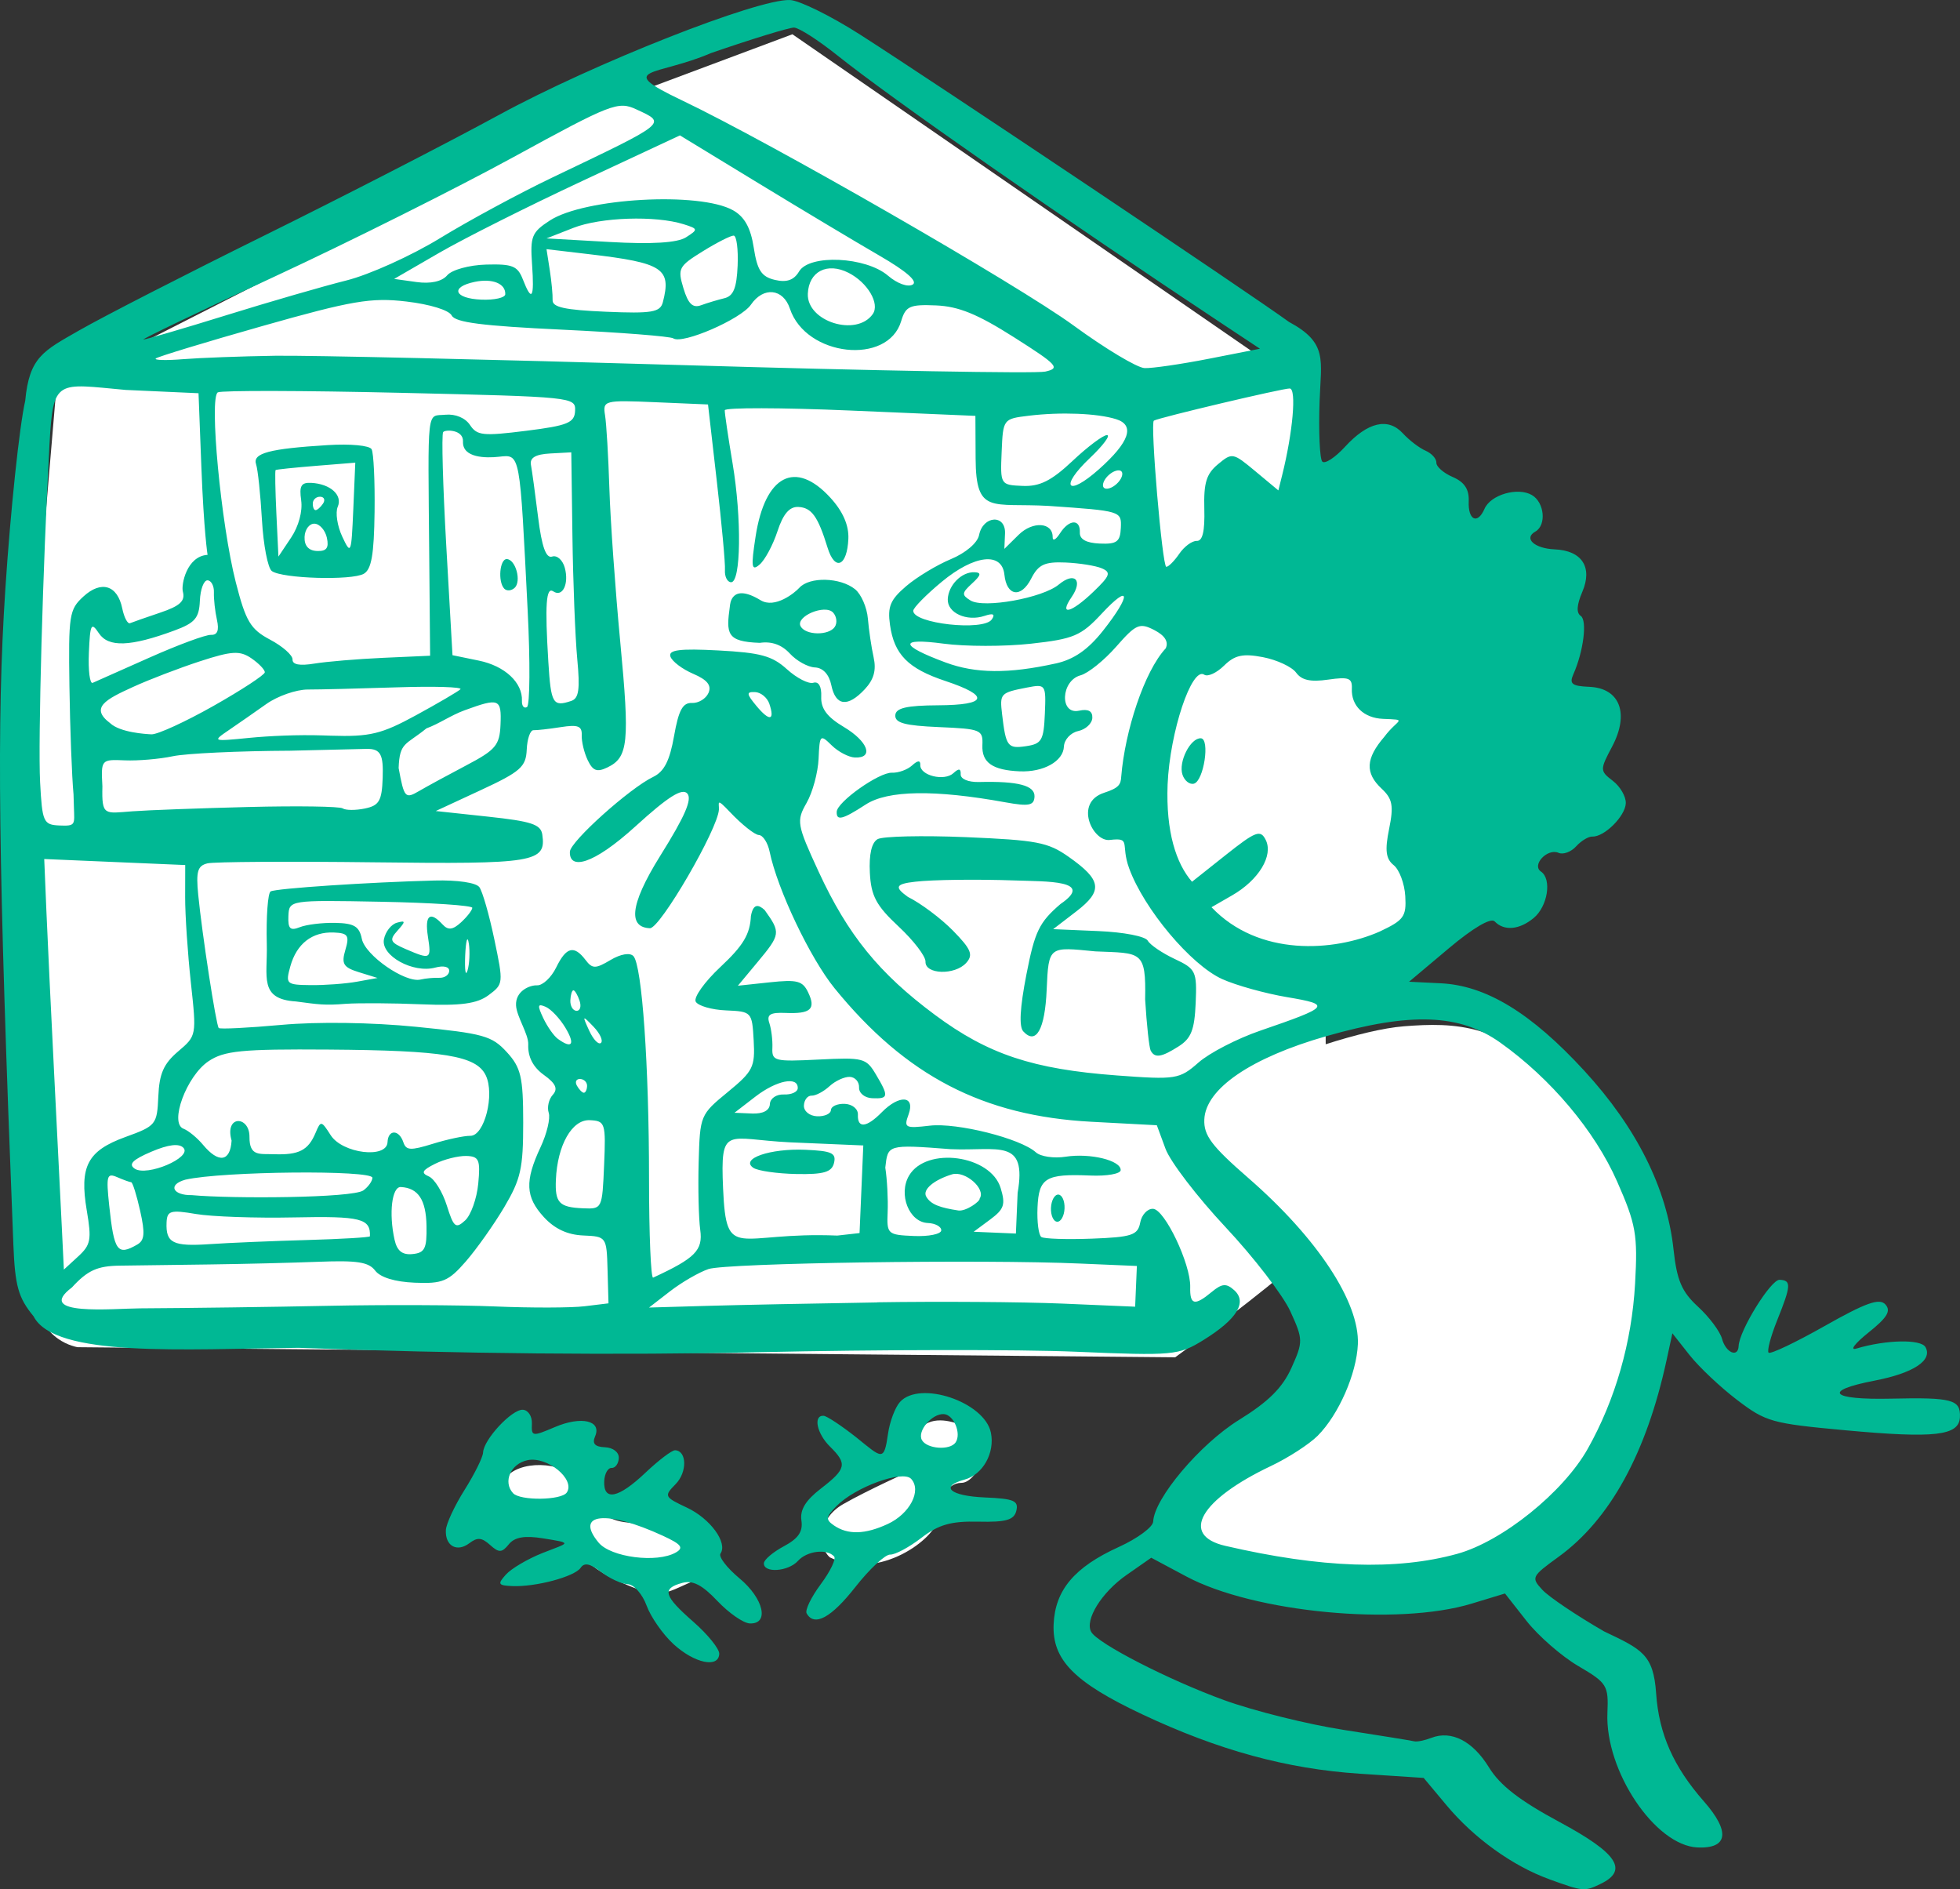 <?xml version="1.0" ?><svg height="295.961mm" viewBox="0 0 307.108 295.961" width="307.108mm" xmlns="http://www.w3.org/2000/svg">
    <rect x="0" y="0" width="307.108" height="295.961" fill="#333333" stroke="none"/>
    <path d="m 1678.797,7014.5 -97.603,36.488 -337.52,171.674 -16.275,192.533 4.178,344.801 c 1.535,27.331 24.619,30.668 24.619,30.668 l 648.953,5.969 c 0,0 38.979,-28.501 64.58,-49.93 12.666,19.524 23.877,43.715 21.641,66.1 -4.824,48.285 -29.695,22.085 -75.279,77.557 -45.584,55.471 89.005,50.457 148.979,45.891 59.974,-4.566 103.312,-59.739 120.863,-128.236 17.551,-68.498 -17.801,-130.932 -51.822,-170.084 -34.021,-39.152 -64.05,-39.301 -93.746,-36.98 -11.907,0.93 -28.851,5.039 -46.236,10.621 -0.037,-11.332 -0.093,-22.762 -0.188,-33.918 33.635,-2.785 64.163,-13.99 77.838,-29.756 -1.913,1.123 34.106,-81.373 5.158,-128.461 -16.003,-26.032 -55.896,-39.231 -90.896,-43.609 -4.535,-74.443 -9.725,-156.094 -9.725,-156.094 z m 87.459,819.43 c -21.156,-0.11 -17.404,29.734 -17.404,29.734 0,0 -25.592,11.481 -40.072,19.793 -14.479,8.312 -15.655,24.091 -7.906,31.416 29.742,14.581 62.85,-11.974 63.555,-22.047 0.705,-10.073 4.93,-21.977 14.4,-21.977 9.47,0 24.194,-28.189 -5.176,-35.857 -2.753,-0.719 -5.208,-1.051 -7.396,-1.062 z m -236.498,26.406 c -8.59,-0.14 -17.042,2.482 -20.955,8.188 -7.827,11.412 -6.348,29.504 18.129,32.162 24.476,2.657 22,16 49.26,28.416 27.259,12.416 27.238,6.059 47.9,-1.69 2.113,-20.779 -23.637,-31.276 -42.734,-33.107 -19.097,-1.831 -20.898,-14.862 -29.82,-25.568 -4.461,-5.354 -13.189,-8.259 -21.779,-8.4 z" fill="#FFFFFF" transform="translate(-3.001,52.561) translate(1634.701,-1346.353) matrix(0.265,0,0,0.265,-1952.421,-559.682)"/>
    <path d="m -1388.954,1588.187 c -5.732,-2.074 -11.778,-6.424 -16.079,-11.569 l -3.594,-4.299 -10.036,-0.66 c -11.396,-0.749 -22.108,-3.674 -34.047,-9.296 -10.671,-5.024 -14.137,-8.542 -13.9,-14.105 0.229,-5.367 3.255,-8.958 10.209,-12.117 2.928,-1.33 5.354,-3.121 5.391,-3.98 0.155,-3.631 7.35,-12.154 13.439,-15.921 4.631,-2.864 6.816,-5.033 8.227,-8.166 1.841,-4.087 1.834,-4.457 -0.174,-8.849 -1.152,-2.521 -5.719,-8.453 -10.149,-13.183 -4.43,-4.729 -8.665,-10.258 -9.412,-12.285 l -1.359,-3.686 -10.253,-0.545 c -16.962,-0.901 -29.065,-7.189 -40.231,-20.901 -3.83,-4.704 -8.968,-15.503 -10.186,-21.409 -0.29,-1.41 -1.052,-2.585 -1.691,-2.612 -0.64,-0.027 -2.676,-1.646 -4.525,-3.598 -2.218,-2.341 -1.687,-1.451 -1.731,-0.4 -0.129,3.03 -9.219,18.668 -10.812,18.6 -3.169,-0.135 -3.492,-3.173 1.68,-11.445 3.831,-6.128 4.979,-8.788 4.17,-9.669 -0.808,-0.88 -3.026,0.524 -8.059,5.105 -6.838,6.223 -10.451,6.87 -10.329,4.018 0.068,-1.601 9.349,-9.933 13.048,-11.714 1.724,-0.83 2.591,-2.524 3.273,-6.397 0.716,-4.064 1.357,-5.249 2.804,-5.187 1.032,0.044 2.199,-0.667 2.595,-1.579 0.509,-1.173 -0.193,-2.048 -2.393,-2.988 -1.712,-0.731 -3.321,-1.949 -3.575,-2.706 -0.351,-1.045 1.461,-1.276 7.505,-0.956 6.636,0.353 8.432,0.844 10.753,2.946 1.532,1.388 3.392,2.342 4.134,2.119 0.837,-0.251 1.307,0.573 1.239,2.174 -0.079,1.857 0.908,3.185 3.526,4.742 3.812,2.267 4.778,4.923 1.744,4.793 -0.978,-0.042 -2.618,-0.905 -3.647,-1.918 -1.779,-1.754 -1.877,-1.653 -2.037,2.096 -0.092,2.166 -0.938,5.284 -1.878,6.928 -1.624,2.837 -1.528,3.384 1.879,10.766 4.58,9.921 9.471,15.942 18.237,22.45 8.316,6.174 15.318,8.504 28.498,9.485 9.255,0.688 9.807,0.602 12.789,-2.021 1.714,-1.508 6.061,-3.752 9.659,-4.988 10.982,-3.773 11.227,-4.077 4.221,-5.257 -3.415,-0.576 -7.985,-1.846 -10.155,-2.824 -4.896,-2.205 -12.264,-10.975 -14.596,-17.374 -1.388,-3.806 0.421,-4.836 -3.033,-4.426 -2.64,0.313 -5.677,-5.837 -0.87,-7.398 2.282,-0.741 2.604,-1.278 2.667,-2.519 0.586,-7.159 3.604,-16.475 6.97,-20.098 0.488,-1.03 -0.125,-2.013 -1.794,-2.872 -2.294,-1.181 -2.864,-0.932 -5.96,2.6 -1.883,2.148 -4.398,4.17 -5.589,4.493 -3.085,0.836 -3.324,6.209 -0.236,5.543 1.444,-0.313 2.128,0.057 2.082,1.129 -0.037,0.877 -1.036,1.805 -2.218,2.061 -1.183,0.256 -2.188,1.35 -2.234,2.43 -0.098,2.304 -3.197,4.038 -6.932,3.879 -4.254,-0.181 -5.957,-1.374 -5.841,-4.091 0.103,-2.423 -0.222,-2.559 -6.803,-2.839 -5.334,-0.227 -6.896,-0.647 -6.845,-1.839 0.049,-1.151 1.759,-1.552 6.725,-1.577 7.738,-0.038 8.155,-1.471 1.111,-3.813 -5.836,-1.941 -8.014,-4.15 -8.667,-8.794 -0.402,-2.853 0.044,-3.923 2.522,-6.045 1.655,-1.418 4.812,-3.327 7.015,-4.244 2.319,-0.965 4.18,-2.55 4.421,-3.768 0.612,-3.085 4.196,-3.303 4.066,-0.247 l -0.102,2.405 2.232,-2.2 c 2.221,-2.189 5.372,-1.97 5.335,0.369 0,0.67 0.504,0.4 1.144,-0.598 1.425,-2.224 3.208,-2.3 3.116,-0.133 -0.045,1.063 0.996,1.64 3.122,1.731 2.682,0.114 3.208,-0.282 3.302,-2.486 0.111,-2.606 0.042,-2.627 -11.306,-3.412 -8.923,-0.516 -11.406,1.449 -11.45,-7.448 l -0.033,-6.659 -19.62,-0.837 c -10.791,-0.46 -19.635,-0.478 -19.654,-0.039 -0.019,0.439 0.532,4.177 1.225,8.308 1.448,8.635 1.317,18.697 -0.243,18.631 -0.585,-0.025 -1.014,-0.882 -0.953,-1.905 0.075,-1.022 -0.511,-7.279 -1.271,-13.902 l -1.381,-12.043 -8.261,-0.352 c -8.005,-0.341 -8.249,-0.278 -7.87,2.061 0.215,1.328 0.52,6.493 0.677,11.48 0.157,4.987 0.923,15.783 1.701,23.992 1.5,15.81 1.265,18.104 -2.015,19.683 -1.622,0.781 -2.271,0.543 -3.075,-1.127 -0.561,-1.165 -0.985,-2.926 -0.943,-3.915 0.062,-1.446 -0.578,-1.696 -3.274,-1.275 -1.843,0.288 -3.77,0.505 -4.282,0.483 -0.512,-0.022 -0.989,1.343 -1.061,3.034 -0.116,2.708 -0.972,3.464 -7.194,6.351 l -7.062,3.277 8.206,0.882 c 6.81,0.733 8.254,1.21 8.488,2.81 0.637,4.348 -1.189,4.648 -26.375,4.342 -13.314,-0.162 -25.055,-0.087 -26.092,0.165 -1.549,0.377 -1.807,1.255 -1.446,4.932 0.603,6.148 2.8,20.412 3.213,20.862 0.185,0.201 4.603,-0.018 9.816,-0.491 5.676,-0.514 14.146,-0.394 21.111,0.3 10.572,1.053 11.866,1.414 14.204,3.96 2.227,2.425 2.573,3.909 2.576,11.04 0,7.215 -0.378,8.859 -2.955,13.23 -1.627,2.746 -4.344,6.584 -6.038,8.531 -2.712,3.117 -3.666,3.514 -8,3.329 -3.118,-0.133 -5.389,-0.826 -6.2,-1.893 -1.02,-1.342 -2.814,-1.623 -8.86,-1.386 -4.169,0.163 -11.896,0.352 -17.172,0.421 -5.276,0.068 -11.576,0.152 -14.001,0.186 -3.507,0.047 -5.037,0.746 -7.48,3.411 -6.003,4.534 6.459,3.302 10.657,3.28 7.551,-0.038 20.844,-0.218 29.54,-0.398 8.696,-0.18 20.438,-0.136 26.094,0.099 5.655,0.241 11.969,0.221 14.031,-0.03 l 3.748,-0.456 -0.146,-5.237 c -0.144,-5.188 -0.18,-5.239 -3.813,-5.394 -2.476,-0.105 -4.479,-1.04 -6.166,-2.877 -2.895,-3.153 -3.012,-5.641 -0.516,-10.967 0.987,-2.105 1.561,-4.523 1.276,-5.372 -0.285,-0.85 0,-2.12 0.638,-2.824 0.845,-0.934 0.467,-1.774 -1.404,-3.117 -1.694,-1.216 -2.521,-2.83 -2.444,-4.766 0.069,-1.61 -1.822,-4.355 -1.91,-6.117 -0.118,-2.269 2.165,-3.197 3.293,-3.148 0.877,0.037 2.226,-1.223 2.997,-2.801 1.576,-3.224 2.8,-3.537 4.596,-1.175 1.071,1.409 1.562,1.41 3.913,0.01 1.587,-0.946 3.06,-1.194 3.595,-0.606 1.349,1.483 2.443,17.119 2.442,34.916 -10e-5,8.66 0.29,15.611 0.644,15.447 6.608,-3.053 7.819,-4.279 7.38,-7.475 -0.248,-1.801 -0.359,-6.593 -0.247,-10.648 0.203,-7.288 0.253,-7.414 4.539,-10.931 3.987,-3.273 4.315,-3.923 4.082,-8.097 -0.25,-4.472 -0.312,-4.54 -4.332,-4.712 -2.243,-0.096 -4.38,-0.711 -4.747,-1.367 -0.368,-0.656 1.386,-3.116 3.898,-5.466 3.553,-3.325 4.607,-5.091 4.748,-7.954 0.365,-1.986 1.182,-1.826 2.154,-0.933 2.541,3.549 2.505,3.807 -1.128,8.17 l -3.067,3.684 4.996,-0.533 c 4.283,-0.457 5.14,-0.235 6.002,1.556 1.268,2.633 0.426,3.409 -3.521,3.241 -2.414,-0.103 -2.996,0.256 -2.553,1.576 0.316,0.94 0.532,2.696 0.48,3.902 -0.088,2.068 0.324,2.171 7.259,1.824 6.99,-0.35 7.431,-0.236 8.955,2.322 2.06,3.457 2.001,3.847 -0.572,3.737 -1.181,-0.05 -2.097,-0.8 -2.059,-1.685 0.037,-0.877 -0.616,-1.624 -1.451,-1.66 -0.836,-0.036 -2.268,0.622 -3.182,1.462 -0.914,0.84 -2.175,1.505 -2.802,1.478 -0.627,-0.027 -1.17,0.669 -1.208,1.546 -0.038,0.886 0.877,1.635 2.059,1.686 1.17,0.05 2.147,-0.388 2.172,-0.973 0.025,-0.585 1.002,-1.022 2.172,-0.973 1.181,0.05 2.096,0.8 2.058,1.686 -0.094,2.2 1.35,2.057 3.744,-0.373 2.762,-2.802 5.269,-2.602 4.197,0.336 -0.768,2.103 -0.55,2.219 3.324,1.768 4.275,-0.498 14.213,2 16.619,4.176 0.739,0.668 2.82,0.975 4.665,0.687 3.847,-0.6 8.689,0.582 8.624,2.107 -0.024,0.574 -2.159,0.953 -4.742,0.843 -7.017,-0.299 -8.091,0.351 -8.29,5.024 -0.096,2.242 0.176,4.314 0.603,4.604 0.428,0.29 3.993,0.406 7.923,0.259 6.247,-0.234 7.198,-0.549 7.563,-2.506 0.23,-1.231 1.135,-2.207 2.012,-2.169 1.828,0.078 5.913,8.654 5.826,12.232 -0.071,2.848 0.683,3.025 3.368,0.795 1.616,-1.341 2.293,-1.393 3.535,-0.27 2.072,1.874 0.412,4.557 -4.825,7.798 -3.889,2.407 -4.713,2.483 -20.025,1.832 -8.783,-0.374 -31.082,-0.34 -49.555,0.074 -21.815,0.489 -47.128,0.249 -72.222,-0.685 -17.977,0.198 -38.194,1.553 -41.501,-4.928 -2.409,-2.933 -2.915,-4.737 -3.175,-11.32 -2.373,-59.901 -2.638,-81.597 -1.251,-102.676 0.807,-12.269 2.207,-25.513 3.11,-29.432 0.64,-6.867 2.842,-7.812 8.453,-11.03 3.746,-2.148 16.782,-8.827 28.97,-14.843 12.188,-6.016 28.784,-14.545 36.881,-18.954 14.732,-8.022 40.451,-18.169 45.528,-17.962 1.474,0.063 6.404,2.49 10.955,5.399 11.771,7.526 61.147,40.596 67.23,45.029 6.116,3.289 5.024,5.924 4.798,12.403 -0.168,4.778 0.021,9.04 0.418,9.472 0.397,0.432 1.993,-0.601 3.547,-2.296 3.583,-3.907 6.767,-4.646 9.095,-2.11 0.981,1.069 2.571,2.284 3.534,2.701 0.963,0.417 1.729,1.264 1.703,1.882 -0.026,0.618 1.129,1.629 2.567,2.247 1.836,0.789 2.581,1.924 2.501,3.808 -0.126,2.959 1.39,3.677 2.475,1.172 0.958,-2.209 5.202,-3.443 7.42,-2.158 1.981,1.148 2.317,4.731 0.537,5.729 -1.873,1.05 -0.143,2.646 3.027,2.781 4.284,0.183 5.989,2.797 4.34,6.657 -0.879,2.06 -0.959,3.283 -0.245,3.768 1.044,0.709 0.427,5.586 -1.157,9.141 -0.671,1.507 -0.227,1.855 2.511,1.971 4.787,0.204 6.302,4.193 3.557,9.368 -1.927,3.634 -1.923,3.798 0.12,5.364 1.16,0.888 2.072,2.47 2.027,3.516 -0.086,2.021 -3.37,5.287 -5.235,5.208 -0.613,-0.026 -1.76,0.666 -2.549,1.538 -0.789,0.872 -2.03,1.327 -2.759,1.011 -1.747,-0.757 -4.249,1.916 -2.747,2.935 1.731,1.175 1.062,5.446 -1.141,7.275 -2.242,1.861 -4.643,2.071 -6.117,0.533 -0.594,-0.619 -3.377,1.015 -7.189,4.221 l -6.22,5.231 4.922,0.24 c 7.129,0.335 14.198,4.632 22.541,13.712 8.2,8.923 12.938,18.406 13.971,27.961 0.527,4.876 1.286,6.653 3.845,8.999 1.753,1.608 3.445,3.872 3.759,5.031 0.592,2.183 2.52,3.011 2.6,1.118 0.104,-2.437 5.05,-10.425 6.418,-10.367 1.868,0.08 1.818,0.878 -0.403,6.406 -0.99,2.466 -1.584,4.72 -1.32,5.007 0.266,0.289 4.222,-1.593 8.796,-4.18 6.443,-3.644 8.584,-4.404 9.506,-3.372 0.916,1.024 0.3,2.044 -2.67,4.418 -2.123,1.698 -2.968,2.82 -1.877,2.493 4.646,-1.389 10.11,-1.503 10.827,-0.224 1.16,2.069 -1.885,4.073 -7.974,5.248 -8.247,1.591 -6.927,3.037 2.578,2.823 9.574,-0.215 10.913,0.144 10.795,2.893 -0.124,2.917 -3.92,3.353 -17.946,2.062 -11.553,-1.064 -12.451,-1.315 -16.965,-4.75 -2.621,-1.995 -5.977,-5.16 -7.456,-7.035 l -2.69,-3.407 -0.909,4.2 c -3.153,14.57 -8.867,24.977 -16.919,30.814 -4.248,3.08 -4.331,3.25 -2.531,5.187 1.023,1.102 5.37,4.026 9.659,6.498 5.919,2.819 7.735,3.582 8.155,9.72 0.433,6.331 2.712,11.481 7.481,16.906 4.163,4.735 3.796,7.427 -0.985,7.223 -6.655,-0.284 -14.516,-12.009 -14.13,-21.075 0.184,-4.326 -0.047,-4.697 -4.56,-7.344 -2.615,-1.533 -6.269,-4.719 -8.121,-7.078 l -3.366,-4.29 -5.227,1.589 c -11.627,3.534 -34.122,1.395 -44.696,-4.251 l -5.506,-2.939 -3.871,2.7 c -3.913,2.729 -6.587,7.043 -5.532,8.924 1.023,1.826 12.173,7.543 20.844,10.69 4.651,1.687 13.079,3.784 18.73,4.659 5.651,0.875 10.62,1.679 11.044,1.786 0.423,0.109 1.624,-0.136 2.667,-0.54 3.151,-1.222 6.49,0.488 9.03,4.618 1.739,2.83 4.804,5.202 11.085,8.58 9.057,4.871 10.829,7.548 6.407,9.678 -2.529,1.218 -2.715,1.201 -8.028,-0.722 z m -14.419,-50.971 c 7.079,-1.957 16.63,-9.648 20.464,-16.477 4.319,-7.692 6.891,-16.669 7.406,-25.852 0.43,-7.669 0.148,-9.281 -2.813,-16.002 -3.49,-7.926 -10.397,-16.133 -18.307,-21.756 -6.354,-4.517 -14.037,-4.798 -27.296,-1.001 -11.778,3.373 -18.874,8.221 -19.079,13.033 -0.107,2.511 1.139,4.166 6.919,9.195 10.794,9.392 17.415,19.441 17.141,26.016 -0.198,4.633 -3.014,11.054 -6.302,14.348 -1.319,1.32 -4.599,3.444 -7.29,4.72 -11.129,5.277 -14.336,10.862 -7.191,12.52 15.002,3.482 26.818,3.89 36.349,1.254 z m -90.913,-39.407 c 9.674,-0.152 22.732,-0.061 29.019,0.202 l 11.431,0.487 0.136,-3.19 0.136,-3.19 -8.772,-0.374 c -15.461,-0.689 -55.563,-0.092 -58.358,0.858 -1.486,0.505 -4.189,2.068 -6.007,3.474 l -3.305,2.555 9.066,-0.263 c 4.986,-0.144 16.98,-0.386 26.653,-0.538 z m -123.814,-14.362 c -1.175,-6.946 0.104,-9.379 6.063,-11.538 4.788,-1.734 4.951,-1.936 5.144,-6.361 0.152,-3.564 0.838,-5.113 3.101,-7.038 2.901,-2.467 2.901,-2.47 1.998,-10.783 -0.497,-4.573 -0.9,-10.588 -0.895,-13.367 l 0.01,-5.052 -11.046,-0.471 -11.045,-0.471 0.345,8.27 c 0.19,4.548 0.734,15.956 1.209,25.351 0.475,9.394 1.012,20.144 1.193,23.889 l 0.33,6.809 2.231,-2.049 c 1.983,-1.821 2.135,-2.62 1.364,-7.176 z m 7.906,5.316 c 1.153,-0.663 1.245,-1.747 0.452,-5.291 -0.549,-2.451 -1.18,-4.464 -1.402,-4.473 -0.223,-0.01 -1.213,-0.368 -2.202,-0.796 -1.609,-0.698 -1.739,-0.225 -1.24,4.474 0.762,7.165 1.278,7.88 4.393,6.086 z m 26.579,-0.709 c 5.426,-0.153 9.871,-0.417 9.878,-0.586 0.119,-2.792 -1.421,-3.176 -11.869,-2.957 -6.004,0.126 -12.939,-0.115 -15.411,-0.537 -3.958,-0.673 -4.505,-0.515 -4.584,1.33 -0.137,3.221 0.996,3.788 6.779,3.392 2.938,-0.201 9.781,-0.49 15.207,-0.643 z m 18.745,-2.22 c -0.077,-4.082 -1.297,-5.933 -4.011,-6.082 -1.413,-0.091 -1.92,4.108 -0.998,8.252 0.392,1.759 1.209,2.411 2.819,2.25 1.925,-0.193 2.255,-0.86 2.189,-4.421 z m 8.107,-6.63 c 0.352,-3.733 0.119,-4.268 -1.891,-4.32 -1.262,-0.024 -3.453,0.519 -4.87,1.228 -2.051,1.025 -2.25,1.43 -0.978,1.982 0.879,0.381 2.145,2.43 2.812,4.553 1.076,3.425 1.4,3.689 2.869,2.339 0.911,-0.837 1.837,-3.438 2.058,-5.781 z m 56.265,8.152 3.479,-0.392 0.293,-6.863 0.293,-6.863 -11.496,-0.49 c -9.95,-0.479 -10.923,-2.83 -10.472,7.276 0.516,11.574 2.083,6.675 17.905,7.332 z m -13.169,-10.616 c -2.098,-1.424 2.627,-3.059 8.157,-2.824 4.126,0.176 4.861,0.512 4.493,2.056 -0.346,1.45 -1.609,1.823 -5.907,1.74 -3.007,-0.058 -6.042,-0.496 -6.744,-0.972 z m 29.448,9.802 c 0.025,-0.585 -0.921,-1.105 -2.104,-1.155 -2.937,-0.125 -4.667,-4.505 -2.934,-7.434 2.713,-4.588 12.769,-3.222 14.344,1.948 0.792,2.602 0.555,3.313 -1.649,4.948 l -2.575,1.909 3.308,0.141 3.308,0.141 0.272,-6.38 c 1.499,-8.642 -3.054,-6.522 -10.494,-6.839 -9.992,-0.776 -9.83,-0.69 -10.243,2.892 0.288,1.843 0.454,4.966 0.37,6.939 -0.148,3.478 -0.021,3.595 4.1,3.77 2.339,0.1 4.274,-0.297 4.299,-0.882 z m -90.543,-6.264 c 0.756,-0.547 1.393,-1.434 1.415,-1.971 0.054,-1.256 -23.528,-1.034 -29.306,0.293 -2.845,0.796 -1.939,2.48 1.008,2.421 6.309,0.581 25.217,0.462 26.882,-0.743 z m 37.719,-3.977 c 0.281,-6.588 0.175,-6.917 -2.26,-7.021 -2.777,-0.118 -5.065,3.917 -5.296,9.343 -0.154,3.605 0.509,4.301 4.248,4.46 2.999,0.128 3.014,0.098 3.308,-6.782 z m -65.908,-2.683 c -0.679,-0.739 -2.356,-0.539 -5.031,0.599 -2.928,1.246 -3.635,1.964 -2.617,2.655 1.902,1.29 9.034,-1.745 7.648,-3.255 z m 124.751,7.94 c 1.031,-1.519 -2.296,-4.421 -4.343,-3.789 -2.873,0.887 -4.635,2.4 -4.037,3.466 0.717,1.278 2.229,1.758 5.037,2.19 1.166,0.179 3.438,-1.424 3.344,-1.868 z m -117.211,-9.078 c -1.153,-4.048 2.818,-3.917 2.8,-0.595 -0.017,3.117 1.581,2.641 3.84,2.726 3.907,0.137 5.366,-0.603 6.519,-3.352 0.813,-1.938 0.9,-1.924 2.364,0.366 1.838,2.878 8.798,3.734 8.91,1.097 0.086,-2.015 1.8,-2.011 2.477,0.01 0.435,1.295 1.118,1.331 4.631,0.243 2.266,-0.701 4.906,-1.262 5.865,-1.247 2.205,0.034 3.865,-6.466 2.419,-9.47 -1.484,-3.082 -6.54,-3.91 -24.645,-4.041 -13.587,-0.098 -16.359,0.174 -18.824,1.845 -3.43,2.325 -6.146,9.696 -3.891,10.556 0.775,0.296 2.151,1.428 3.056,2.516 2.443,2.936 4.273,2.67 4.478,-0.652 z m 84.341,-5.724 c 0.038,-0.886 1.013,-1.555 2.195,-1.504 1.169,0.05 2.147,-0.388 2.172,-0.973 0.082,-1.925 -3.311,-1.253 -6.642,1.315 l -3.272,2.524 2.74,0.117 c 1.726,0.074 2.765,-0.473 2.808,-1.478 z m -28.641,-2.819 c 0.025,-0.585 -0.461,-1.085 -1.081,-1.111 -0.619,-0.026 -0.851,0.443 -0.514,1.044 0.337,0.6 0.823,1.1 1.08,1.111 0.259,0.011 0.489,-0.459 0.514,-1.043 z m -3.379,-9.109 c -0.866,-1.452 -2.263,-2.939 -3.104,-3.304 -1.273,-0.552 -1.338,-0.257 -0.385,1.758 0.631,1.332 1.657,2.796 2.283,3.253 2.232,1.631 2.754,0.892 1.206,-1.707 z m 4.387,-0.194 c -1.762,-1.833 -1.792,-1.806 -0.676,0.621 0.642,1.396 1.472,2.259 1.843,1.917 0.371,-0.341 -0.154,-1.483 -1.168,-2.538 z m -2.183,-4.062 c -0.299,-0.891 -0.732,-1.629 -0.962,-1.639 -0.229,-0.01 -0.448,0.7 -0.486,1.577 -0.037,0.877 0.396,1.615 0.962,1.639 0.566,0.024 0.785,-0.686 0.486,-1.577 z m 125.385,-10.853 c 3.772,-1.774 4.18,-2.341 3.99,-5.544 -0.116,-1.962 -0.935,-4.146 -1.819,-4.852 -1.227,-0.98 -1.396,-2.323 -0.714,-5.669 0.739,-3.623 0.536,-4.719 -1.167,-6.307 -2.625,-2.45 -2.51,-4.719 0.412,-8.124 2.133,-2.848 3.839,-2.643 -0.2,-2.815 -3.021,-0.129 -4.997,-2.043 -4.882,-4.73 0.071,-1.672 -0.479,-1.881 -3.723,-1.415 -2.761,0.397 -4.138,0.095 -5.013,-1.101 -0.664,-0.907 -2.998,-1.994 -5.187,-2.417 -3.143,-0.606 -4.426,-0.328 -6.099,1.322 -1.166,1.149 -2.562,1.789 -3.102,1.423 -1.959,-1.329 -5.394,8.959 -5.746,17.207 -0.279,7.412 1.331,12.36 3.825,15.23 l 5.305,-4.21 c 4.671,-3.706 5.416,-3.989 6.237,-2.363 1.243,2.461 -1.075,6.298 -5.255,8.702 l -3.233,1.859 c 7.392,7.773 19.166,6.986 26.369,3.805 z m -30.918,-24.564 c -0.669,-1.992 1.238,-5.774 2.876,-5.704 1.468,0.063 0.467,6.674 -1.076,7.107 -0.668,0.189 -1.478,-0.444 -1.8,-1.403 z m -173.76,3.079 c -0.259,-2.755 -0.548,-10.368 -0.642,-16.917 -0.162,-11.195 -0.031,-12.037 2.18,-14.067 2.799,-2.571 5.343,-1.801 6.094,1.844 0.296,1.438 0.847,2.485 1.223,2.326 0.376,-0.159 2.509,-0.905 4.74,-1.657 3.101,-1.046 3.934,-1.822 3.535,-3.293 -0.287,-1.059 0.598,-5.559 3.872,-5.754 0,0 -0.582,-3.623 -0.97,-13.724 l -0.447,-11.598 -11.429,-0.518 c -10.761,-0.966 -11.355,-1.875 -11.922,8.516 -1.045,19.119 -1.807,46.549 -1.471,52.932 0.328,6.251 0.519,6.68 3.029,6.787 2.579,0.11 2.353,-0.117 2.27,-2.848 z m 27.473,1.98 c 7.624,-0.192 14.239,-0.094 14.698,0.218 0.46,0.312 2.017,0.322 3.461,0.024 2.242,-0.462 2.687,-1.167 2.809,-4.832 0.118,-3.552 -0.265,-4.566 -2.566,-4.511 l -11.901,0.285 c -8.057,0.036 -16.343,0.425 -18.412,0.865 -2.069,0.44 -5.45,0.731 -7.512,0.646 -3.728,-0.159 -3.749,-0.131 -3.527,4.081 -0.11,4.667 0.325,4.227 4.655,3.903 2.438,-0.183 10.671,-0.489 18.296,-0.68 z m 34.1,-6.539 c 4.572,-2.403 5.194,-3.142 5.33,-6.34 0.175,-4.104 -0.197,-4.253 -5.632,-2.269 -2.156,0.787 -3.964,2.1 -5.978,2.835 -3.241,2.642 -4.207,2.12 -4.353,6.21 0.861,4.671 1.036,4.87 3.184,3.614 1.25,-0.731 4.602,-2.553 7.449,-4.049 z m -21.236,-4.631 c 6.082,0.194 7.914,-0.247 13.323,-3.199 3.449,-1.882 6.582,-3.715 6.96,-4.073 0.379,-0.358 -4.112,-0.494 -9.979,-0.302 -5.867,0.193 -12.139,0.346 -13.939,0.342 -1.799,0 -4.719,1.016 -6.488,2.268 -1.769,1.252 -4.408,3.089 -5.864,4.08 -2.628,1.79 -2.604,1.799 3.143,1.231 3.185,-0.314 7.636,-0.514 11.514,-0.39 z m -18.403,-4.667 c 4.403,-2.49 8.019,-4.857 8.037,-5.26 0.017,-0.403 -0.93,-1.391 -2.104,-2.196 -1.8,-1.234 -3.065,-1.161 -8.059,0.469 -3.257,1.063 -7.956,2.863 -10.441,4 -4.369,1.983 -6.829,3.277 -3.63,5.694 1.556,1.458 5.538,1.708 6.48,1.748 0.942,0.04 5.314,-1.965 9.717,-4.455 z m 130.261,1.224 c 0.195,-4.567 0.127,-4.667 -2.754,-4.107 -4.232,0.823 -4.331,0.928 -3.945,4.207 0.593,5.04 0.871,5.411 3.735,4.989 2.473,-0.364 2.786,-0.902 2.964,-5.089 z m -81.043,-16.277 c -1.247,-24.731 -1.096,-24.358 -4.51,-23.976 -1.977,0.221 -5.738,0.212 -5.617,-2.389 0.088,-1.908 -2.85,-1.903 -3.112,-1.464 -0.263,0.439 -0.039,8.479 0.495,17.869 l 0.971,17.071 4.138,0.851 c 4.073,0.838 6.864,3.445 6.743,6.299 -0.034,0.8 0.32,1.24 0.788,0.978 0.467,-0.261 0.515,-7.119 0.105,-15.238 z m -3.676,-3.329 c -1.016,-1.106 -0.692,-4.663 0.42,-4.616 1.389,0.059 2.317,3.498 1.217,4.509 -0.518,0.475 -1.255,0.524 -1.637,0.108 z m 41.555,18.063 c -0.328,-0.977 -1.336,-1.807 -2.242,-1.846 -1.391,-0.059 -1.361,0.273 0.192,2.145 2.067,2.49 2.942,2.362 2.048,-0.299 z m -97.1,-7.261 c 4.462,-1.986 8.781,-3.582 9.596,-3.547 1.019,0.043 1.314,-0.694 0.944,-2.356 -0.297,-1.331 -0.51,-3.258 -0.475,-4.281 0.044,-1.024 -0.413,-1.882 -0.999,-1.907 -0.585,-0.025 -1.125,1.415 -1.201,3.199 -0.116,2.712 -0.769,3.477 -3.984,4.661 -6.914,2.549 -10.341,2.673 -11.839,0.43 -1.204,-1.803 -1.375,-1.47 -1.568,3.052 -0.119,2.792 0.15,4.915 0.598,4.718 0.448,-0.198 4.465,-1.984 8.927,-3.969 z m 66.045,6.806 c 1.206,-0.405 1.403,-1.781 0.948,-6.617 -0.316,-3.358 -0.655,-12.007 -0.753,-19.219 l -0.179,-13.112 -3.311,0.18 c -2.301,0.126 -3.219,0.672 -3.009,1.792 0.168,0.886 0.672,4.583 1.124,8.215 0.573,4.605 1.239,6.465 2.2,6.142 0.758,-0.255 1.65,0.538 1.981,1.761 0.685,2.529 -0.359,4.671 -1.802,3.693 -1.134,-0.769 -1.332,2.046 -0.778,11.041 0.404,6.556 0.713,7.086 3.577,6.124 z m -29.42,-6.757 7.317,-0.329 -0.138,-15.554 c -0.211,-23.923 -0.441,-21.909 2.528,-22.199 1.567,-0.153 3.112,0.489 3.856,1.604 1.114,1.669 2.021,1.763 8.809,0.913 6.501,-0.814 7.58,-1.254 7.66,-3.128 0.092,-2.156 -0.216,-2.188 -27.429,-2.825 -15.137,-0.353 -27.983,-0.385 -28.547,-0.069 -1.386,0.777 0.494,20.677 2.811,29.744 1.568,6.136 2.305,7.369 5.381,9 1.961,1.04 3.541,2.436 3.513,3.104 -0.034,0.808 1.114,1.022 3.435,0.64 1.917,-0.315 6.779,-0.721 10.803,-0.902 z m -17.484,-13.591 c -0.625,-0.457 -1.323,-4.069 -1.55,-8.026 -0.227,-3.957 -0.639,-7.87 -0.916,-8.696 -0.586,-1.744 2.027,-2.445 11.231,-3.012 3.578,-0.22 6.537,0.059 6.867,0.646 0.319,0.568 0.528,4.987 0.466,9.82 -0.087,6.709 -0.487,9.001 -1.689,9.692 -1.879,1.08 -12.789,0.758 -14.408,-0.424 z m 4.601,-11.074 c -0.333,-2.261 -0.012,-2.826 1.565,-2.745 3.005,0.159 4.957,1.911 4.16,3.749 -0.392,0.903 -0.073,3.002 0.705,4.665 1.364,2.911 1.428,2.753 1.734,-4.277 l 0.311,-7.3 -6.146,0.496 c -3.38,0.273 -6.234,0.571 -6.341,0.662 -0.107,0.092 -0.051,3.179 0.125,6.86 l 0.32,6.694 1.99,-2.979 c 1.182,-1.769 1.82,-4.136 1.571,-5.825 z m 4.027,5.865 c -0.256,-1.183 -1.127,-2.179 -1.937,-2.213 -0.809,-0.034 -1.512,0.894 -1.562,2.064 -0.059,1.383 0.618,2.157 1.937,2.213 1.503,0.064 1.907,-0.469 1.562,-2.064 z m -0.613,-5.352 c 0.386,-0.569 0.196,-1.057 -0.424,-1.083 -0.619,-0.026 -1.146,0.431 -1.171,1.016 -0.025,0.585 0.166,1.072 0.424,1.083 0.256,0.011 0.785,-0.446 1.171,-1.015 z m 114.804,25.042 c 2.849,-0.63 5.061,-2.16 7.409,-5.127 4.478,-5.658 4.339,-7.563 -0.196,-2.685 -3.238,3.482 -4.387,3.97 -11.1,4.71 -4.118,0.455 -10.285,0.452 -13.704,-0.01 -7.028,-0.941 -6.896,0.265 0.321,2.945 4.712,1.75 9.868,1.798 17.27,0.162 z m -10.008,-6.907 c 0.566,-0.833 0.215,-1.007 -1.129,-0.556 -2.79,0.936 -5.864,-0.455 -5.772,-2.611 0.094,-2.209 2.182,-4.309 4.197,-4.223 1.112,0.047 1.021,0.463 -0.383,1.752 -1.635,1.502 -1.663,1.8 -0.253,2.671 2.072,1.278 11.292,-0.383 13.834,-2.494 2.475,-2.055 3.845,-0.717 2.008,1.963 -2.056,2.999 -0.077,2.519 3.413,-0.829 2.618,-2.509 2.808,-3.032 1.334,-3.671 -0.945,-0.41 -3.517,-0.822 -5.715,-0.916 -3.263,-0.139 -4.246,0.323 -5.362,2.518 -1.578,3.106 -3.846,2.775 -4.198,-0.612 -0.376,-3.615 -4.707,-3.121 -9.824,1.12 -2.431,2.015 -4.437,4.051 -4.457,4.525 -0.086,2.015 11.026,3.246 12.304,1.363 z m 29.373,-10.284 c 0.78,-1.138 2.013,-2.044 2.739,-2.013 0.916,0.04 1.278,-1.5 1.185,-5.032 -0.107,-4.069 0.321,-5.468 2.138,-6.978 2.229,-1.851 2.345,-1.829 5.87,1.105 l 3.595,2.993 0.599,-2.404 c 1.675,-6.719 2.268,-13.517 1.184,-13.564 -1.026,-0.044 -20.456,4.552 -21.29,5.037 -0.6,0.347 1.314,22.873 1.946,22.9 0.339,0.014 1.255,-0.905 2.035,-2.044 z m -16.708,-14.56 c 2.384,-2.242 4.81,-4.056 5.391,-4.031 0.581,0.025 -0.631,1.644 -2.694,3.598 -4.833,4.579 -3.535,6.168 1.431,1.75 4.78,-4.254 5.686,-6.899 2.685,-7.843 -2.936,-0.923 -8.689,-1.15 -13.701,-0.538 -4,0.487 -4.016,0.51 -4.236,5.666 -0.22,5.147 -0.191,5.178 3.285,5.327 2.689,0.115 4.515,-0.8 7.84,-3.927 z m 7.682,2.525 c 0.299,-0.786 -0.081,-1.202 -0.891,-0.97 -0.778,0.224 -1.652,1.024 -1.94,1.781 -0.299,0.786 0.081,1.202 0.89,0.97 0.778,-0.223 1.651,-1.025 1.94,-1.782 z m -132.677,-18.985 c 5.276,-0.081 33.995,0.576 63.819,1.462 29.824,0.886 55.42,1.344 56.88,1.02 2.411,-0.536 1.962,-1.029 -4.892,-5.38 -5.731,-3.638 -8.67,-4.838 -12.217,-4.989 -4.109,-0.175 -4.766,0.121 -5.46,2.458 -2.075,6.992 -14.94,5.558 -17.432,-1.944 -1.055,-3.177 -4.147,-3.495 -6.112,-0.629 -1.554,2.267 -10.73,6.25 -12.162,5.278 -0.471,-0.319 -8.308,-0.933 -17.416,-1.363 -12.544,-0.593 -16.741,-1.131 -17.304,-2.221 -0.434,-0.84 -3.39,-1.752 -7.103,-2.19 -5.515,-0.652 -8.505,-0.145 -22.533,3.833 -8.896,2.522 -16.423,4.811 -16.728,5.087 -0.305,0.277 1.611,0.328 4.256,0.114 2.646,-0.213 9.127,-0.455 14.403,-0.536 z m -7.654,-6.339 c 6.792,-2.108 15.277,-4.564 18.855,-5.458 3.578,-0.894 10.176,-3.872 14.663,-6.618 4.487,-2.746 12.394,-7.018 17.572,-9.493 18.314,-8.753 17.967,-8.472 13.192,-10.693 -2.844,-1.323 -3.929,-0.901 -19.226,7.467 -8.917,4.878 -25.748,13.295 -37.403,18.706 -11.655,5.41 -20.924,9.856 -20.596,9.88 0.328,0.014 6.152,-1.681 12.944,-3.79 z m 154.023,6.803 7.975,-1.566 -5.878,-3.893 c -25.223,-16.705 -51.746,-35.196 -60.395,-42.106 -2.95,-2.357 -5.983,-4.297 -6.74,-4.312 -0.757,0 -6.611,1.784 -13.01,3.997 -8.458,3.658 -15.332,2.261 -4.576,7.386 13.969,6.656 52.619,28.874 61.414,35.302 4.94,3.611 9.938,6.608 11.108,6.661 1.17,0.05 5.715,-0.609 10.102,-1.47 z m -52.691,-6.995 c 1.143,-1.626 -0.804,-4.943 -3.793,-6.462 -3.343,-1.699 -6.234,-0.218 -6.382,3.27 -0.186,4.364 7.629,6.816 10.175,3.192 z m -32.892,-1.849 c 1.372,-5.291 0.034,-6.167 -11.489,-7.525 l -6.739,-0.794 0.508,3.26 c 0.28,1.793 0.48,3.918 0.446,4.722 -0.048,1.117 1.923,1.546 8.366,1.821 7.166,0.306 8.5,0.085 8.906,-1.484 z m -24.69,-1.255 c 0.071,-1.672 -2,-2.515 -4.771,-1.944 -3.907,0.806 -3.257,2.604 1.007,2.786 2.047,0.087 3.741,-0.292 3.764,-0.842 z m 34.327,0.623 c 1.425,-0.345 1.932,-1.59 2.082,-5.116 0.109,-2.563 -0.168,-4.677 -0.618,-4.696 -0.449,-0.019 -2.628,1.087 -4.843,2.458 -3.793,2.348 -3.969,2.683 -3.031,5.794 0.737,2.444 1.455,3.136 2.76,2.659 0.97,-0.354 2.612,-0.849 3.648,-1.099 z m -30.131,-5.32 c -0.305,-4.38 -0.046,-5.015 2.787,-6.856 5.439,-3.534 23.462,-4.541 28.701,-1.604 1.809,1.015 2.773,2.752 3.251,5.865 0.545,3.544 1.204,4.547 3.315,5.045 1.844,0.434 2.979,0.04 3.783,-1.32 1.62,-2.739 10.463,-2.323 13.934,0.654 1.437,1.233 3.091,1.835 3.86,1.404 0.87,-0.488 -0.966,-2.091 -5.199,-4.54 -3.599,-2.082 -12.105,-7.173 -18.902,-11.312 l -12.358,-7.526 -15.322,7.151 c -8.427,3.933 -18.503,8.991 -22.39,11.242 l -7.068,4.091 3.505,0.49 c 2.204,0.308 3.989,-0.083 4.809,-1.056 0.722,-0.857 3.442,-1.606 6.099,-1.679 4.121,-0.114 4.931,0.211 5.747,2.306 1.424,3.651 1.823,3.003 1.449,-2.354 z m 24.126,-4.224 c 1.929,-1.232 1.911,-1.331 -0.381,-2.051 -4.41,-1.385 -12.994,-1.102 -17.262,0.57 l -4.216,1.652 9.916,0.562 c 6.606,0.376 10.593,0.13 11.943,-0.733 z m -1.966,220.385 c -1.662,-1.524 -3.558,-4.241 -4.215,-6.038 -0.656,-1.797 -1.986,-3.302 -2.954,-3.343 -0.969,-0.041 -2.843,-0.904 -4.166,-1.917 -1.737,-1.331 -2.629,-1.511 -3.213,-0.65 -0.941,1.387 -7.044,3.017 -10.707,2.861 -2.233,-0.095 -2.35,-0.308 -0.995,-1.809 0.844,-0.936 3.407,-2.447 5.696,-3.358 4.285,-1.691 4.899,-1.538 0.099,-2.313 -2.868,-0.464 -4.44,-0.189 -5.347,0.936 -1.08,1.339 -1.546,1.355 -2.934,0.101 -1.297,-1.173 -1.992,-1.232 -3.252,-0.271 -1.931,1.468 -3.798,0.43 -3.675,-2.045 0.042,-0.989 1.369,-3.829 2.932,-6.312 1.563,-2.483 2.869,-5.119 2.9,-5.858 0.086,-2.026 4.493,-6.767 6.221,-6.694 0.835,0.036 1.477,1.014 1.428,2.174 -0.087,2.029 0.052,2.05 3.608,0.535 4.146,-1.764 7.368,-1.016 6.294,1.462 -0.492,1.134 -0.036,1.637 1.543,1.704 1.283,0.055 2.211,0.778 2.172,1.691 -0.037,0.877 -0.547,1.575 -1.131,1.55 -0.585,-0.025 -1.104,0.912 -1.154,2.081 -0.135,3.167 2.219,2.684 6.448,-1.323 2.071,-1.962 4.165,-3.551 4.654,-3.53 1.867,0.08 1.919,3.446 0.083,5.309 -1.845,1.871 -1.775,2.017 1.759,3.673 3.667,1.719 6.433,5.496 5.275,7.203 -0.336,0.495 1.006,2.244 2.981,3.888 3.799,3.162 4.714,7.189 1.604,7.057 -0.996,-0.042 -3.277,-1.625 -5.07,-3.517 -2.401,-2.535 -3.855,-3.279 -5.522,-2.827 -3.225,0.874 -2.895,2.013 1.764,6.096 2.259,1.98 4.08,4.237 4.047,5.016 -0.097,2.28 -3.902,1.47 -7.171,-1.528 z m 0.373,-14.353 c 1.285,-0.737 0.867,-1.278 -2.019,-2.611 -8.858,-4.092 -13.924,-3.558 -10.087,1.064 1.923,2.316 9.158,3.24 12.106,1.547 z m -17.092,-9.391 c 1.39,-2.049 -3.045,-5.707 -6.145,-5.068 -2.645,0.545 -3.898,3.399 -2.271,5.171 1.11,1.209 7.579,1.129 8.415,-0.104 z m 37.584,18.932 c -0.281,-0.5 0.716,-2.557 2.214,-4.571 1.498,-2.014 2.439,-3.971 2.091,-4.349 -1.147,-1.25 -4.247,-0.869 -5.662,0.695 -1.532,1.693 -5.41,1.958 -5.342,0.365 0.024,-0.551 1.435,-1.748 3.137,-2.657 2.268,-1.213 3.001,-2.289 2.744,-4.032 -0.247,-1.68 0.648,-3.148 3.048,-5 3.994,-3.08 4.169,-3.878 1.437,-6.57 -2.071,-2.042 -2.675,-4.908 -1.019,-4.837 0.497,0.021 2.828,1.562 5.18,3.423 3.993,3.221 4.293,3.817 4.924,-0.604 0.268,-1.897 1.111,-4.138 1.873,-4.98 3.101,-3.428 13.253,-0.01 14.244,4.797 0.655,3.175 -1.251,6.584 -4.116,7.361 -3.973,1.077 -2.295,2.565 3.153,2.798 4.567,0.195 5.327,0.514 4.953,2.075 -0.349,1.455 -1.603,1.819 -5.934,1.719 -4.291,-0.099 -6.252,0.458 -8.96,2.547 -1.907,1.47 -4.103,2.646 -4.881,2.613 -0.778,-0.033 -3.235,2.259 -5.46,5.093 -3.784,4.819 -6.429,6.246 -7.624,4.114 z m 12.715,-14.005 c 3.463,-1.608 5.341,-5.234 3.661,-7.065 -1.318,-1.435 -8.756,1.273 -11.7,4.259 -1.668,1.693 -1.728,2.111 -0.427,3.014 2.183,1.515 4.897,1.448 8.466,-0.209 z m 10.628,-12.778 c 0.945,-1.392 -0.307,-4.37 -1.865,-4.436 -1.871,-0.08 -4.191,2.684 -3.415,4.069 0.786,1.402 4.407,1.654 5.28,0.367 z m 14.941,-36.742 c 0.05,-1.17 0.569,-2.106 1.154,-2.082 0.585,0.025 1.022,1.002 0.972,2.172 -0.05,1.169 -0.569,2.106 -1.154,2.081 -0.585,-0.025 -1.022,-1.002 -0.973,-2.172 z m 15.625,-24.633 c -0.237,-0.449 -0.628,-4.061 -0.87,-8.026 0.15,-7.721 -0.598,-7.216 -7.8,-7.523 -7.252,-0.7 -7.332,-0.943 -7.628,6.003 -0.266,6.227 -1.662,8.714 -3.666,6.531 -0.687,-0.749 -0.528,-3.673 0.485,-8.888 1.317,-6.777 2.002,-8.194 5.35,-11.07 5.468,-3.726 -2.206,-3.513 -7.047,-3.684 -5.988,-0.212 -13.055,-0.125 -15.705,0.193 -3.244,0.359 -3.213,0.9 -1.167,2.377 2.008,0.989 5.197,3.378 7.087,5.307 2.841,2.902 3.196,3.773 2.051,5.038 -1.776,1.963 -6.461,1.817 -6.375,-0.2 0.035,-0.832 -1.861,-3.308 -4.215,-5.504 -3.51,-3.273 -4.32,-4.79 -4.503,-8.425 -0.146,-2.889 0.275,-4.722 1.213,-5.26 0.79,-0.455 7.025,-0.596 13.857,-0.314 11.08,0.472 12.813,0.788 16.055,3.065 5.211,3.659 5.447,5.324 1.214,8.573 l -3.615,2.775 7.074,0.302 c 4.006,0.171 7.367,0.823 7.749,1.504 0.371,0.662 2.262,1.947 4.202,2.857 3.331,1.562 3.515,1.946 3.304,6.896 -0.18,4.211 -0.702,5.547 -2.657,6.796 -2.704,1.727 -3.753,1.887 -4.391,0.672 z m -133.951,-7.705 c -5.812,-0.371 -4.415,-3.867 -4.544,-8.956 -0.109,-4.309 0.162,-8.036 0.601,-8.282 0.852,-0.476 15.47,-1.447 25.673,-1.706 3.637,-0.093 6.509,0.333 7.032,1.036 0.486,0.655 1.541,4.335 2.346,8.178 1.446,6.904 1.435,7.007 -0.909,8.749 -1.793,1.333 -4.354,1.681 -10.495,1.428 -4.467,-0.191 -9.806,-0.219 -11.862,-0.079 -3.313,0.27 -4.261,0.104 -7.84,-0.37 z m 9.586,-3.096 3.22,-0.582 -2.905,-0.9 c -2.455,-0.76 -2.785,-1.304 -2.132,-3.506 0.664,-2.235 0.408,-2.622 -1.797,-2.716 -3.401,-0.145 -5.843,1.75 -6.829,5.301 -0.772,2.779 -0.644,2.897 3.209,2.94 2.207,0.024 5.462,-0.217 7.234,-0.537 z m 12.896,-0.609 c 0.829,0.035 1.53,-0.447 1.556,-1.071 0.028,-0.664 -0.878,-0.884 -2.187,-0.529 -3.466,0.939 -8.537,-1.854 -8.042,-4.431 0.225,-1.179 1.139,-2.349 2.029,-2.598 1.38,-0.388 1.395,-0.206 0.098,1.235 -1.329,1.477 -1.169,1.839 1.278,2.891 3.934,1.691 4.046,1.628 3.486,-1.964 -0.522,-3.348 0.323,-4.043 2.302,-1.888 0.863,0.94 1.596,0.855 2.89,-0.333 0.954,-0.876 1.747,-1.899 1.763,-2.273 0.016,-0.375 -6.437,-0.804 -14.339,-0.954 -14.288,-0.271 -14.369,-0.259 -14.476,2.234 -0.085,1.995 0.279,2.352 1.789,1.752 1.043,-0.415 3.546,-0.719 5.563,-0.676 2.955,0.063 3.761,0.55 4.154,2.504 0.519,2.583 6.8,6.938 9.194,6.375 0.788,-0.187 2.112,-0.308 2.941,-0.273 z m 4.624,-5.383 c -0.197,-1.333 -0.451,-0.511 -0.563,1.827 -0.1,2.339 0.05,3.43 0.36,2.425 0.309,-1.005 0.399,-2.919 0.212,-4.252 z m 57.648,-20.629 c 0.066,-1.552 6.644,-6.202 8.652,-6.117 1.008,0.043 2.431,-0.472 3.163,-1.143 0.876,-0.804 1.314,-0.828 1.281,-0.069 -0.07,1.648 3.754,2.598 5.181,1.287 0.864,-0.793 1.187,-0.744 1.147,0.176 -0.031,0.736 1.193,1.248 2.878,1.206 6.111,-0.154 8.765,0.543 8.691,2.28 -0.06,1.407 -0.881,1.569 -4.566,0.9 -11.08,-2.012 -18.43,-1.897 -21.876,0.342 -3.642,2.366 -4.615,2.61 -4.552,1.138 z m -0.847,-19.837 c -0.346,-1.681 -1.306,-2.719 -2.565,-2.773 -1.106,-0.047 -2.874,-1.025 -3.929,-2.174 -1.27,-1.383 -2.858,-1.95 -4.703,-1.678 -5.249,-0.18 -5.292,-1.415 -4.691,-5.774 0.03,-0.215 0.172,-3.72 4.798,-0.907 2.259,1.374 5.362,-1.152 6.072,-1.937 1.605,-1.774 6.424,-1.652 8.743,0.222 0.956,0.773 1.86,2.849 2.007,4.613 0.148,1.764 0.551,4.486 0.897,6.05 0.446,2.016 0.042,3.47 -1.385,5.001 -2.679,2.871 -4.568,2.639 -5.245,-0.642 z m 0.543,-9.124 c 0.42,-0.619 0.302,-1.627 -0.26,-2.24 -1.264,-1.376 -5.953,0.614 -5.087,2.158 0.792,1.413 4.406,1.468 5.347,0.083 z m -12.406,-14.164 c 1.481,-9.592 6.219,-12.061 11.697,-6.095 1.974,2.15 2.929,4.321 2.839,6.45 -0.184,4.324 -2.103,5.15 -3.257,1.402 -1.512,-4.915 -2.508,-6.296 -4.602,-6.385 -1.373,-0.058 -2.366,1.107 -3.251,3.812 -0.701,2.143 -1.957,4.486 -2.79,5.207 -1.277,1.104 -1.377,0.413 -0.636,-4.39 z" fill="#00B894" transform="translate(-3.001,52.561) translate(1634.701,-1346.353)"/>
</svg>